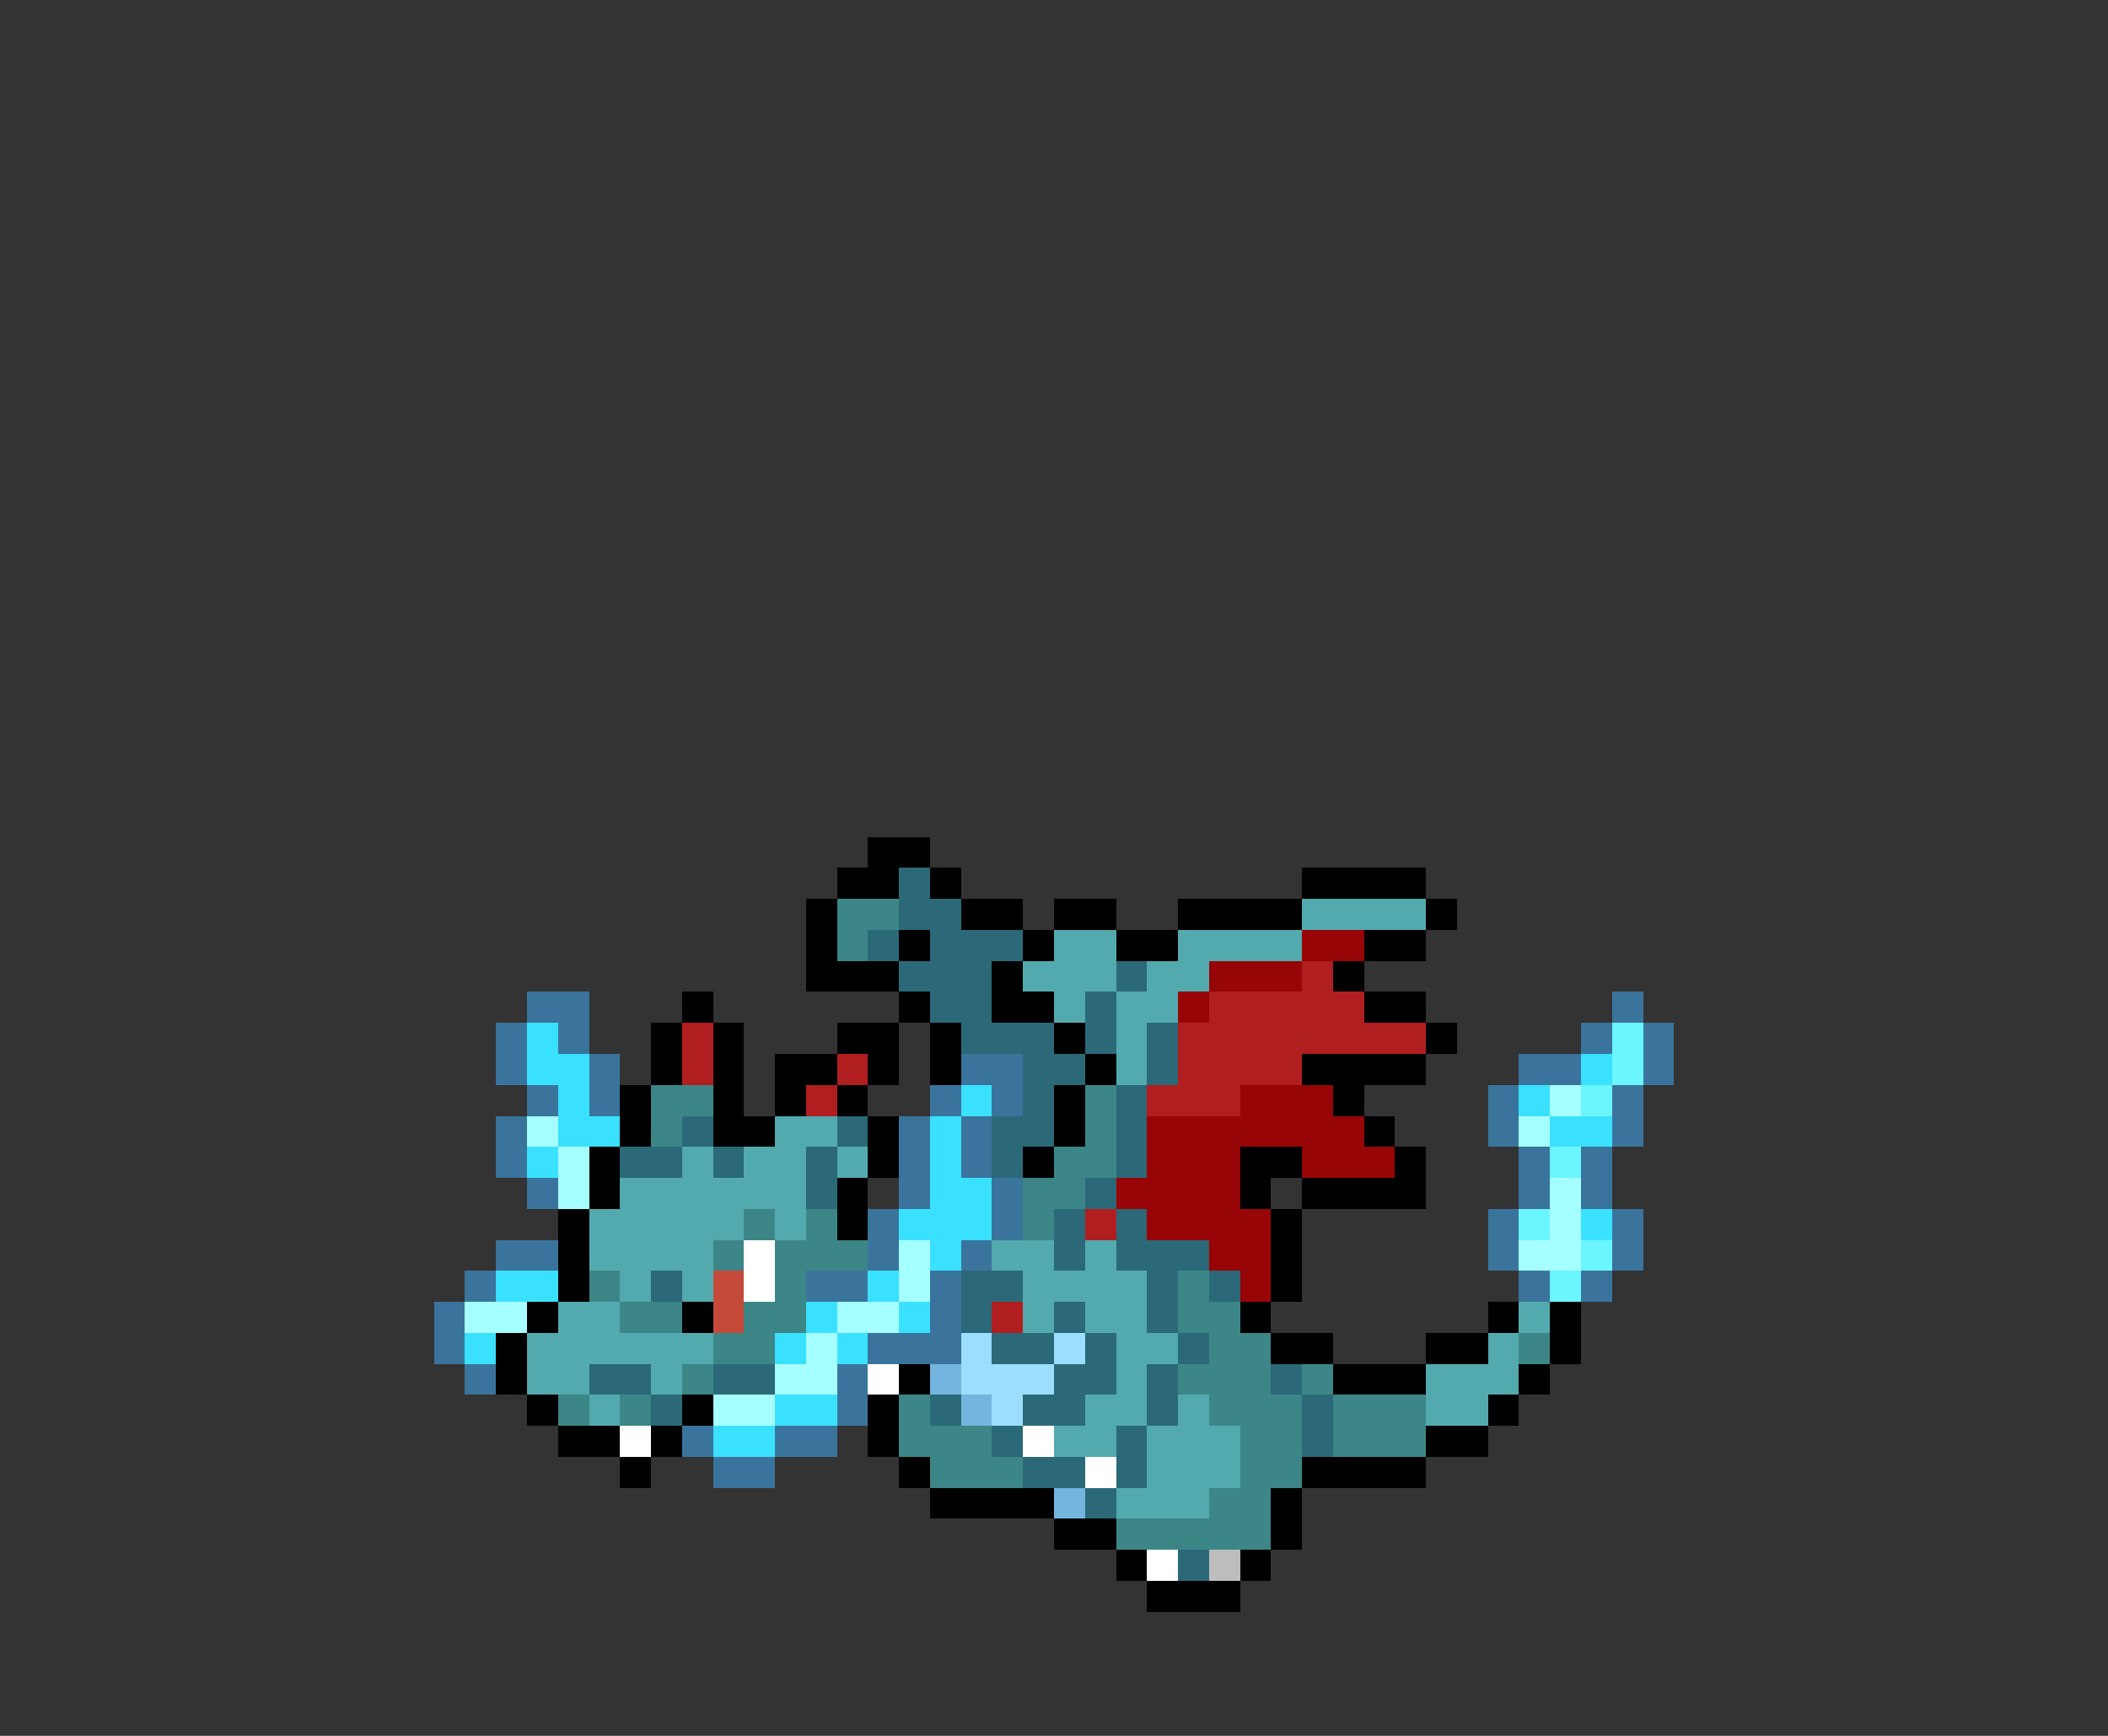 <svg xmlns="http://www.w3.org/2000/svg" viewBox="0 -0.5 68 56" shape-rendering="crispEdges">
<rect x="0" y="-0.5" width="68" height="56" fill="#333333" stroke="none"/>
<path stroke="#000000" d="M28 27h2M27 28h2M30 28h1M42 28h4M26 29h1M31 29h2M34 29h2M38 29h4M46 29h1M26 30h1M29 30h1M33 30h1M36 30h2M44 30h2M26 31h3M32 31h1M43 31h1M22 32h1M29 32h1M32 32h2M44 32h2M21 33h1M23 33h1M27 33h2M30 33h1M34 33h1M46 33h1M21 34h1M23 34h1M25 34h2M28 34h1M30 34h1M35 34h1M42 34h4M20 35h1M23 35h1M25 35h1M27 35h1M34 35h1M43 35h1M20 36h1M23 36h2M28 36h1M34 36h1M44 36h1M19 37h1M28 37h1M33 37h1M40 37h2M45 37h1M19 38h1M27 38h1M40 38h1M42 38h4M18 39h1M27 39h1M41 39h1M18 40h1M41 40h1M18 41h1M41 41h1M17 42h1M22 42h1M40 42h1M48 42h1M50 42h1M16 43h1M41 43h2M46 43h2M50 43h1M16 44h1M29 44h1M43 44h3M49 44h1M17 45h1M22 45h1M28 45h1M48 45h1M18 46h2M21 46h1M28 46h1M46 46h2M20 47h1M29 47h1M42 47h4M30 48h4M41 48h1M34 49h2M41 49h1M36 50h1M40 50h1M37 51h3" />
<path stroke="#2b6978" d="M29 28h1M29 29h2M28 30h1M30 30h3M29 31h3M36 31h1M30 32h2M35 32h1M31 33h3M35 33h1M37 33h1M33 34h2M37 34h1M33 35h1M36 35h1M22 36h1M27 36h1M32 36h2M36 36h1M20 37h2M23 37h1M26 37h1M32 37h1M36 37h1M26 38h1M35 38h1M34 39h1M36 39h1M34 40h1M36 40h3M21 41h1M31 41h2M37 41h1M39 41h1M31 42h1M34 42h1M37 42h1M32 43h2M35 43h1M38 43h1M19 44h2M23 44h2M34 44h2M37 44h1M41 44h1M21 45h1M30 45h1M33 45h2M37 45h1M42 45h1M32 46h1M36 46h1M42 46h1M33 47h2M36 47h1M35 48h1M38 50h1" />
<path stroke="#3c8687" d="M27 29h2M27 30h1M21 35h2M35 35h1M21 36h1M35 36h1M34 37h2M33 38h2M24 39h1M26 39h1M33 39h1M23 40h1M25 40h3M19 41h1M25 41h1M38 41h1M20 42h2M24 42h2M38 42h2M23 43h2M39 43h2M49 43h1M22 44h1M38 44h3M42 44h1M18 45h1M20 45h1M29 45h1M39 45h3M43 45h3M29 46h3M40 46h2M43 46h3M30 47h3M40 47h2M39 48h2M36 49h5" />
<path stroke="#53aaae" d="M42 29h4M34 30h2M38 30h4M33 31h3M37 31h2M34 32h1M36 32h2M36 33h1M36 34h1M25 36h2M22 37h1M24 37h2M27 37h1M20 38h6M19 39h5M25 39h1M19 40h4M32 40h2M35 40h1M20 41h1M22 41h1M33 41h4M18 42h2M33 42h1M35 42h2M49 42h1M17 43h6M36 43h2M48 43h1M17 44h2M21 44h1M36 44h1M46 44h3M19 45h1M35 45h2M38 45h1M46 45h2M34 46h2M37 46h3M37 47h3M36 48h3" />
<path stroke="#970507" d="M42 30h2M39 31h3M38 32h1M40 35h3M37 36h7M37 37h3M42 37h3M36 38h4M37 39h4M39 40h2M40 41h1" />
<path stroke="#b01e20" d="M42 31h1M39 32h5M22 33h1M38 33h8M22 34h1M27 34h1M38 34h4M26 35h1M37 35h3M35 39h1M32 42h1" />
<path stroke="#3a749c" d="M17 32h2M52 32h1M16 33h1M18 33h1M51 33h1M53 33h1M16 34h1M19 34h1M31 34h2M49 34h2M53 34h1M17 35h1M19 35h1M30 35h1M32 35h1M48 35h1M52 35h1M16 36h1M29 36h1M31 36h1M48 36h1M52 36h1M16 37h1M29 37h1M31 37h1M49 37h1M51 37h1M17 38h1M29 38h1M32 38h1M49 38h1M51 38h1M28 39h1M32 39h1M48 39h1M52 39h1M16 40h2M28 40h1M31 40h1M48 40h1M52 40h1M15 41h1M26 41h2M30 41h1M49 41h1M51 41h1M14 42h1M30 42h1M14 43h1M28 43h3M15 44h1M27 44h1M27 45h1M22 46h1M25 46h2M23 47h2" />
<path stroke="#3ae1ff" d="M17 33h1M17 34h2M51 34h1M18 35h1M31 35h1M49 35h1M18 36h2M30 36h1M50 36h2M17 37h1M30 37h1M30 38h2M29 39h3M51 39h1M30 40h1M16 41h2M28 41h1M26 42h1M29 42h1M15 43h1M25 43h1M27 43h1M25 45h2M23 46h2" />
<path stroke="#6bf5ff" d="M52 33h1M52 34h1M51 35h1M50 37h1M49 39h1M51 40h1M50 41h1" />
<path stroke="#a5feff" d="M50 35h1M17 36h1M49 36h1M18 37h1M18 38h1M50 38h1M50 39h1M29 40h1M49 40h2M29 41h1M15 42h2M27 42h2M26 43h1M25 44h2M23 45h2" />
<path stroke="#ffffff" d="M24 40h1M24 41h1M28 44h1M20 46h1M33 46h1M35 47h1M37 50h1" />
<path stroke="#c54a3a" d="M23 41h1M23 42h1" />
<path stroke="#9cdeff" d="M31 43h1M34 43h1M31 44h3M32 45h1" />
<path stroke="#73b5de" d="M30 44h1M31 45h1M34 48h1" />
<path stroke="#bdbdbd" d="M39 50h1" />
</svg>